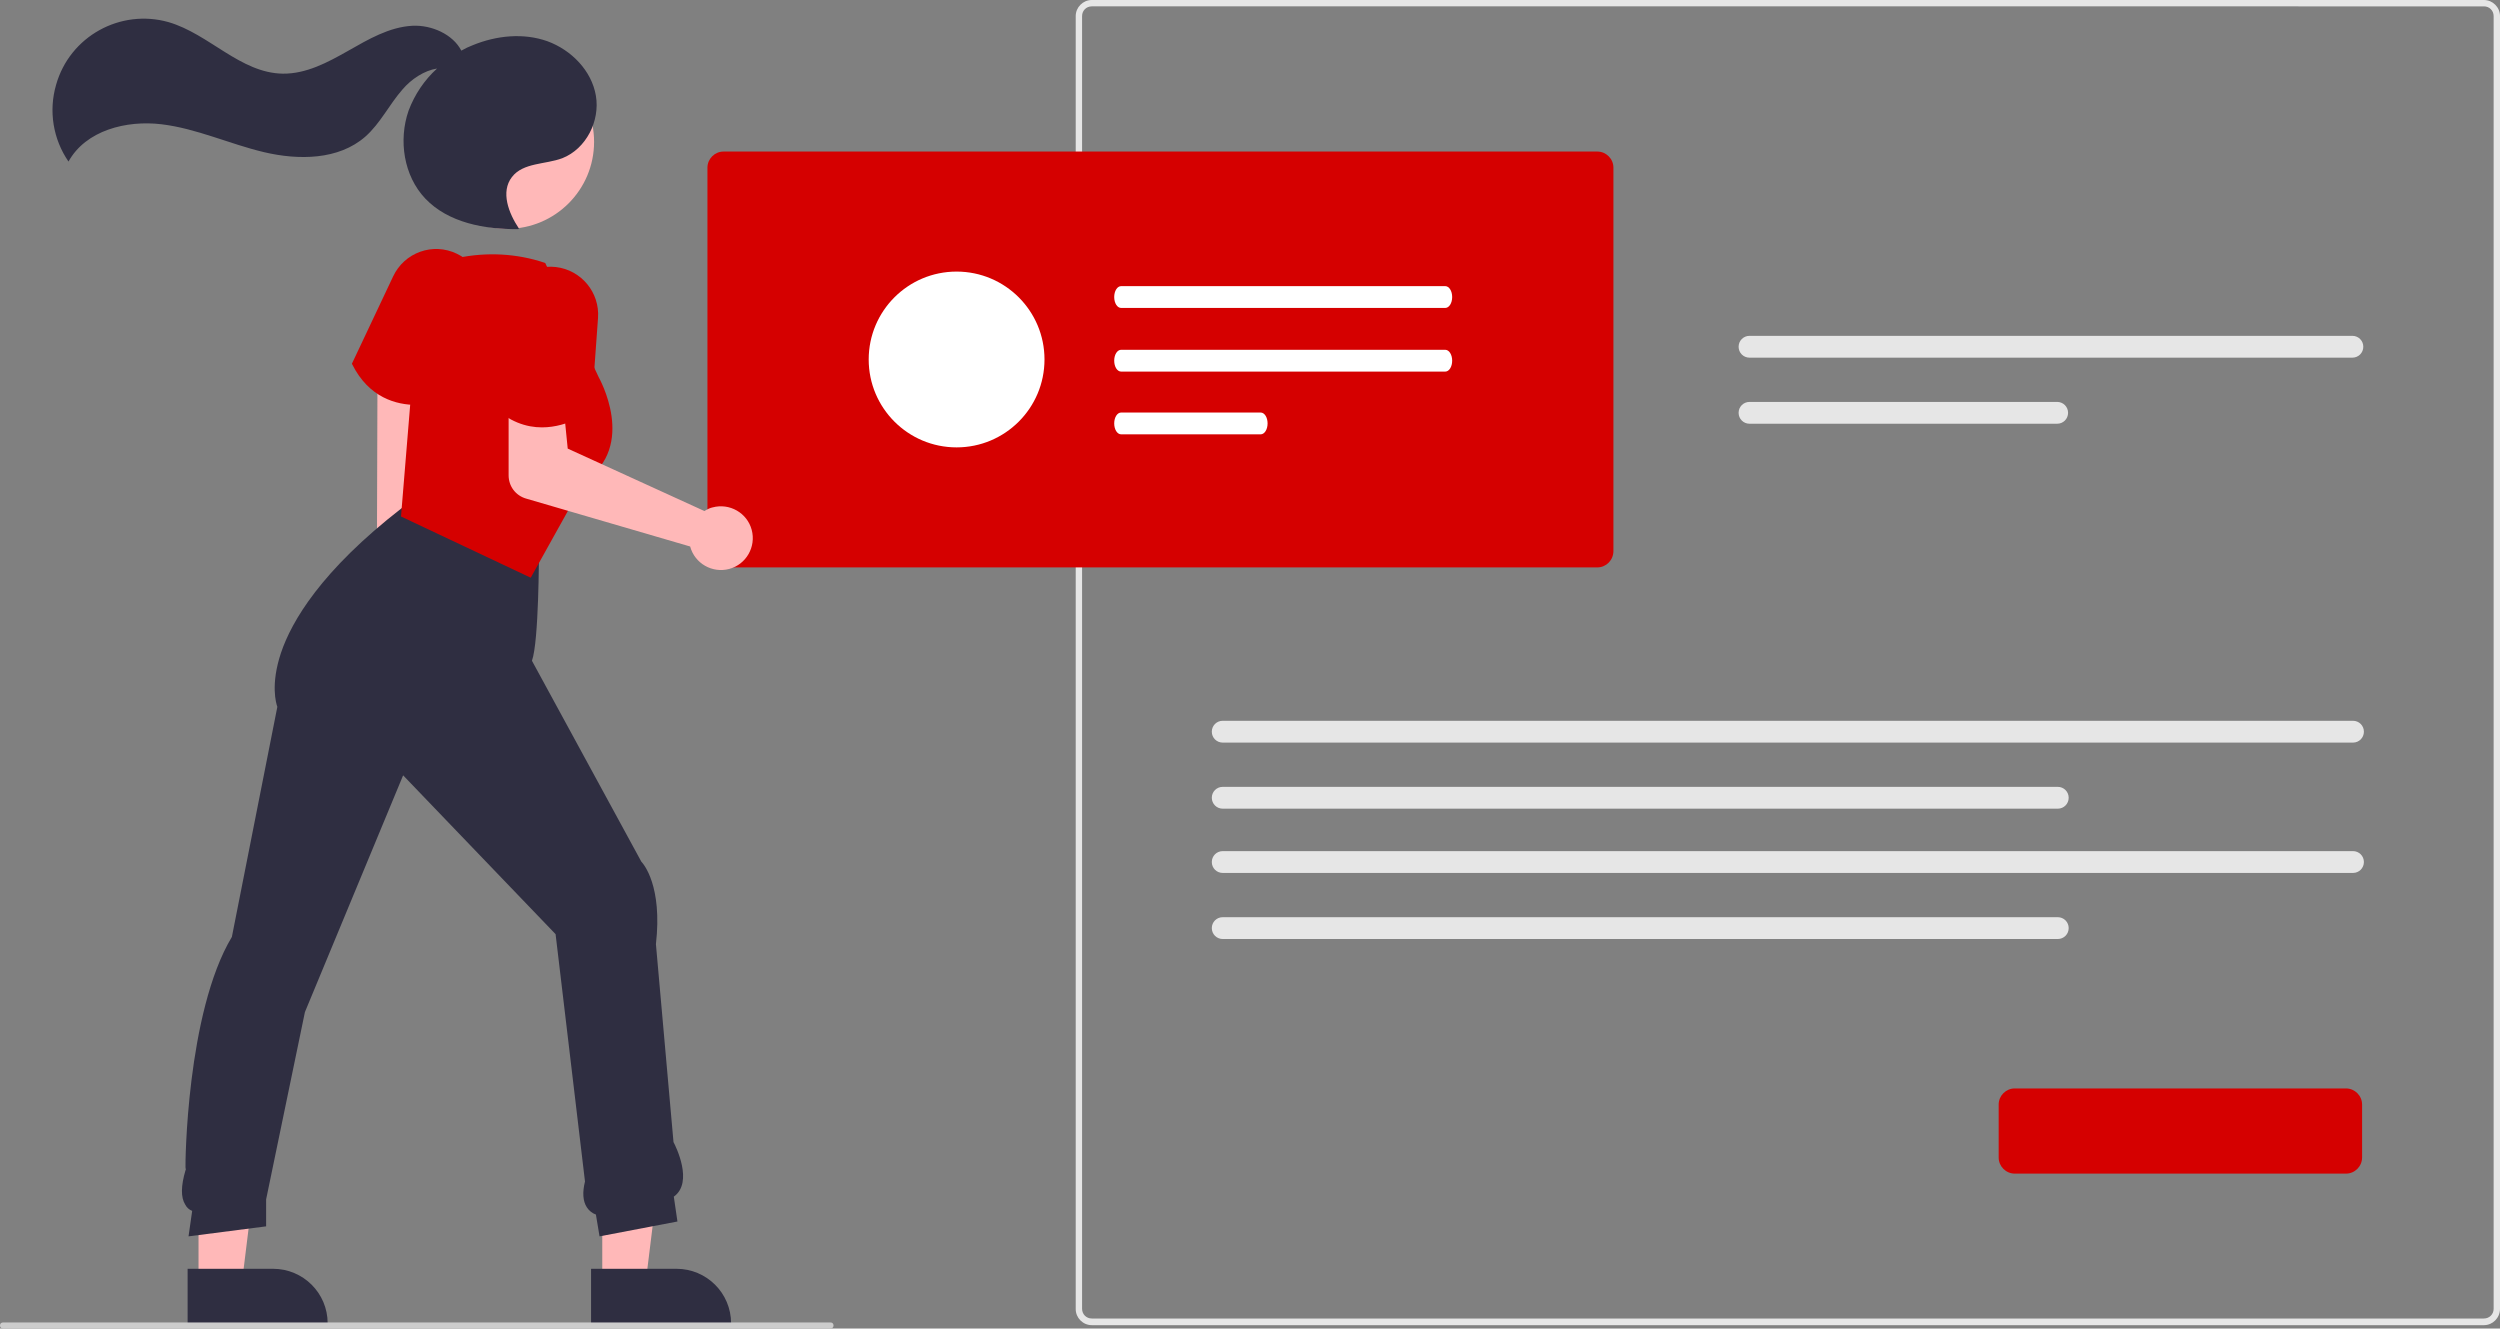 <?xml version="1.0" encoding="utf-8"?>
<!-- Generator: Adobe Illustrator 24.3.0, SVG Export Plug-In . SVG Version: 6.00 Build 0)  -->
<svg version="1.1" id="a97b75e6-1429-4e16-873c-5658d47e4ef0"
	 xmlns="http://www.w3.org/2000/svg" xmlns:xlink="http://www.w3.org/1999/xlink" x="0px" y="0px" viewBox="0 0 824.8 438.3"
	 style="enable-background:new 0 0 824.8 438.3;" xml:space="preserve">
<rect x="0" y="0" width="824.8" height="438.3" fill="#808080" stroke="none"/>
<style type="text/css">
	.st0{fill:#E6E6E6;}
	.st1{fill:#D50000;}
	.st2{fill:#FFB8B8;}
	.st3{fill:#2F2E41;}
	.st4{fill:#CCCCCC;}
	.st5{fill:#FFFFFF;}
</style>
<path id="b4c13b4e-8ef9-4732-a242-1b77a57c7078" class="st0" d="M819.5,437.2H360.2c-2.9,0-5.3-2.4-5.3-5.3V5.3
	c0-2.9,2.4-5.3,5.3-5.3h459.3c2.9,0,5.3,2.4,5.3,5.3v426.5C824.8,434.8,822.4,437.2,819.5,437.2L819.5,437.2z M360.2,2.1
	c-1.8,0-3.2,1.4-3.2,3.2v426.5c0,1.8,1.4,3.2,3.2,3.2h459.3c1.8,0,3.2-1.4,3.2-3.2V5.3c0-1.8-1.4-3.2-3.2-3.2L360.2,2.1z"/>
<path id="b86923e0-dd17-408d-8c65-7675907766e6" class="st0" d="M577.2,110.8c-2,0-3.6,1.6-3.6,3.6c0,2,1.6,3.6,3.6,3.6h198.9
	c2,0,3.6-1.6,3.6-3.6c0-2-1.6-3.6-3.6-3.6H577.2z"/>
<path id="b7c93af7-a9b3-4ec5-8b9c-228075bea008" class="st0" d="M577.2,132.6c-2,0-3.6,1.6-3.6,3.6c0,2,1.6,3.6,3.6,3.6h101.5
	c2,0,3.6-1.6,3.6-3.6c0-2-1.6-3.6-3.6-3.6H577.2z"/>
<path id="bf6f3c94-5d99-4a3b-bad8-b2235a5a7f19" class="st0" d="M403.4,237.8c-2,0-3.6,1.6-3.6,3.6c0,2,1.6,3.6,3.6,3.6h372.9
	c2,0,3.6-1.6,3.6-3.6c0-2-1.6-3.6-3.6-3.6H403.4z"/>
<path id="b0a6cee6-456b-42c7-b828-32d4ce813421" class="st0" d="M403.4,259.6c-2,0-3.6,1.6-3.6,3.6c0,2,1.6,3.6,3.6,3.6h275.5
	c2,0,3.6-1.6,3.6-3.6c0-2-1.6-3.6-3.6-3.6H403.4z"/>
<path id="b1178f6f-c479-4db7-b1bf-97b40cae8cd0" class="st0" d="M403.4,280.8c-2,0-3.6,1.6-3.6,3.6c0,2,1.6,3.6,3.6,3.6h372.9
	c2,0,3.6-1.6,3.6-3.6c0-2-1.6-3.6-3.6-3.6L403.4,280.8z"/>
<path id="ad9199b6-e18d-416a-bbd3-7817c0554bff" class="st0" d="M403.4,302.6c-2,0-3.6,1.6-3.6,3.6c0,2,1.6,3.6,3.6,3.6h275.5
	c2,0,3.6-1.6,3.6-3.6c0-2-1.6-3.6-3.6-3.6H403.4z"/>
<path id="f7d611df-d029-4cc6-9561-be5a6829cf65" class="st1" d="M527,187.2H238.7c-2.9,0-5.3-2.4-5.3-5.3V55.3
	c0-2.9,2.4-5.3,5.3-5.3H527c2.9,0,5.3,2.4,5.3,5.3v126.5C532.3,184.8,529.9,187.2,527,187.2z"/>
<path id="b2be1aaf-9241-4aa1-a473-dbb8e8dcff3c" class="st1" d="M774,387.2H664.7c-2.9,0-5.3-2.4-5.3-5.3v-17.5
	c0-2.9,2.4-5.3,5.3-5.3H774c2.9,0,5.3,2.4,5.3,5.3v17.5C779.3,384.8,776.9,387.2,774,387.2z"/>
<path class="st2" d="M126.4,214.1c-4.7-3.5-6.1-10.1-3.1-14.7c0.3-0.4,0.6-0.9,1-1.3l0.3-93.5l13.9,2.6l0.6,91.9
	c3.2,3.7,3.8,9,1.2,12.9C137.4,216.8,131.1,217.6,126.4,214.1z"/>
<polygon class="st2" points="198.7,423.3 213,423.3 219.8,368.1 198.7,368.1 "/>
<path class="st3" d="M195,418.6l28.2,0h0c9.9,0,18,8,18,18v0.6l-46.2,0L195,418.6z"/>
<polygon class="st2" points="65.5,423.3 79.8,423.3 86.6,368.1 65.5,368.1 "/>
<path class="st3" d="M61.9,418.6l28.2,0h0c9.9,0,18,8,18,18v0.6l-46.2,0L61.9,418.6z"/>
<path class="st3" d="M197.8,407.9l-1.2-7.2c-1.2-0.4-2.3-1.3-3-2.4c-1.3-2-1.5-4.9-0.6-8.5l-9.7-81.6L133,255.8l-32.4,78.1
	l-12.8,61.8v8.9l-25.6,3.3l1.2-8.4c-1-0.4-1.8-1.1-2.3-2.1c-1.5-2.4-1.4-6.2,0.1-11.3l0.1-0.2l-0.1-0.8c-0.1-0.5,0.3-51,15.3-76
	l15-75.9c-0.4-1.1-2.3-7.3,1.2-17.8c3.5-10.4,13.2-27.1,39.9-47.8l0.1-0.1l0.1,0c0.3-0.1,29.7-5.9,44.9,14l0.1,0.1v0.2
	c0,1.2,0,29.8-2.3,36.2l36.1,66.3c0.7,0.7,7,8,4.8,27.2l5.8,65.3c0.7,1.3,6.7,13.3,0.1,18l1.2,8.2L197.8,407.9z"/>
<path class="st1" d="M137.5,133.6c-6.8,0-15.8-2.4-21.3-13.4l-0.1-0.2l13.6-28.8c3.7-7.9,13.1-11.3,21-7.5
	c7.6,3.6,11.1,12.6,7.8,20.3l-11.7,28.1l-0.2,0.1C143.6,133.1,140.6,133.6,137.5,133.6z"/>
<path class="st1" d="M175.1,190.6l-42.8-20.2l5.9-71.8l10.7-13.1l2.1-0.4c9.5-2,19.5-1.5,28.7,1.6l0.2,0.1l17.6,37.6
	c0.1,0.2,12.8,22.6-4.7,34.4L175.1,190.6z"/>
<path class="st2" d="M233.9,167.8c-0.5,0.2-1,0.5-1.5,0.8l-45.1-20.6l-1.2-12l-18.3-0.6l0,21.4c0,3.6,2.3,6.7,5.8,7.7l54.1,15.8
	c1.5,5.6,7.3,8.9,12.9,7.4c5.6-1.5,8.9-7.3,7.4-12.9c-1.5-5.6-7.3-8.9-12.9-7.4C234.7,167.5,234.3,167.6,233.9,167.8L233.9,167.8z"
	/>
<path class="st1" d="M178.8,141c-5.1,0-10.9-1.8-16.5-7.3l-0.2-0.2l3.8-31.6c1-8.7,8.9-14.8,17.5-13.8c8.4,1,14.5,8.4,13.9,16.8
	l-2.2,30.4l-0.2,0.1C194.8,135.6,187.8,141,178.8,141z"/>
<circle class="st2" cx="167.3" cy="46.8" r="28.7"/>
<path class="st3" d="M196.6,31.6c-1.4-8.3-8.1-15.1-16-18c-7.9-2.8-16.8-1.9-24.6,1.3c-1.3,0.5-2.6,1.1-3.8,1.8
	c-2.8-5.4-9.8-8.5-16.1-8.2c-7.7,0.4-14.6,4.5-21.3,8.3s-13.8,7.6-21.5,7.5C79.3,24.1,69,11.2,55.6,7.3C39.7,2.8,23,12,18.5,28
	c-2.5,8.6-1,17.9,4.1,25.3C28.3,43,41.7,39.6,53.3,41c11.6,1.4,22.4,6.5,33.8,9.2c11.4,2.7,24.6,2.6,33.4-5.1
	c5-4.4,7.9-10.6,12.3-15.6c2.9-3.4,7.1-6.2,11.4-6.9c-4.2,3.8-7.4,8.6-9.4,13.9c-3.4,9.8-1.6,21.5,5.5,29c7.6,8,19.6,10.2,30.7,10.1
	l0.2-0.2c-3.4-5.1-6.1-12.1-2.3-17c3.7-4.8,11-4.1,16.6-6.2C193.4,49.1,198,39.9,196.6,31.6z"/>
<path class="st4" d="M274,438.3H1c-0.6,0-1-0.4-1-1s0.4-1,1-1h273c0.6,0,1,0.4,1,1S274.6,438.3,274,438.3z"/>
<path id="e2582065-92bf-48dc-a28d-04f42179e35f" class="st5" d="M369.9,94.4c-1.3,0-2.3,1.6-2.3,3.6c0,2,1,3.6,2.3,3.6h106.9
	c1.3,0,2.3-1.6,2.3-3.6c0-2-1-3.6-2.3-3.6H369.9z"/>
<path id="bb678cb9-7d76-4fbb-a84c-c380d6521528" class="st5" d="M369.9,115.4c-1.3,0-2.3,1.6-2.3,3.6c0,2,1,3.6,2.3,3.6h106.9
	c1.3,0,2.3-1.6,2.3-3.6c0-2-1-3.6-2.3-3.6H369.9z"/>
<path id="a9697f3a-b5f3-4f74-8277-57e15506e4dd" class="st5" d="M369.9,136.1c-1.3,0-2.3,1.6-2.3,3.6c0,2,1,3.6,2.3,3.6h46
	c1.3,0,2.3-1.6,2.3-3.6c0-2-1-3.6-2.3-3.6H369.9z"/>
<circle class="st5" cx="315.6" cy="118.6" r="29"/>
</svg>
